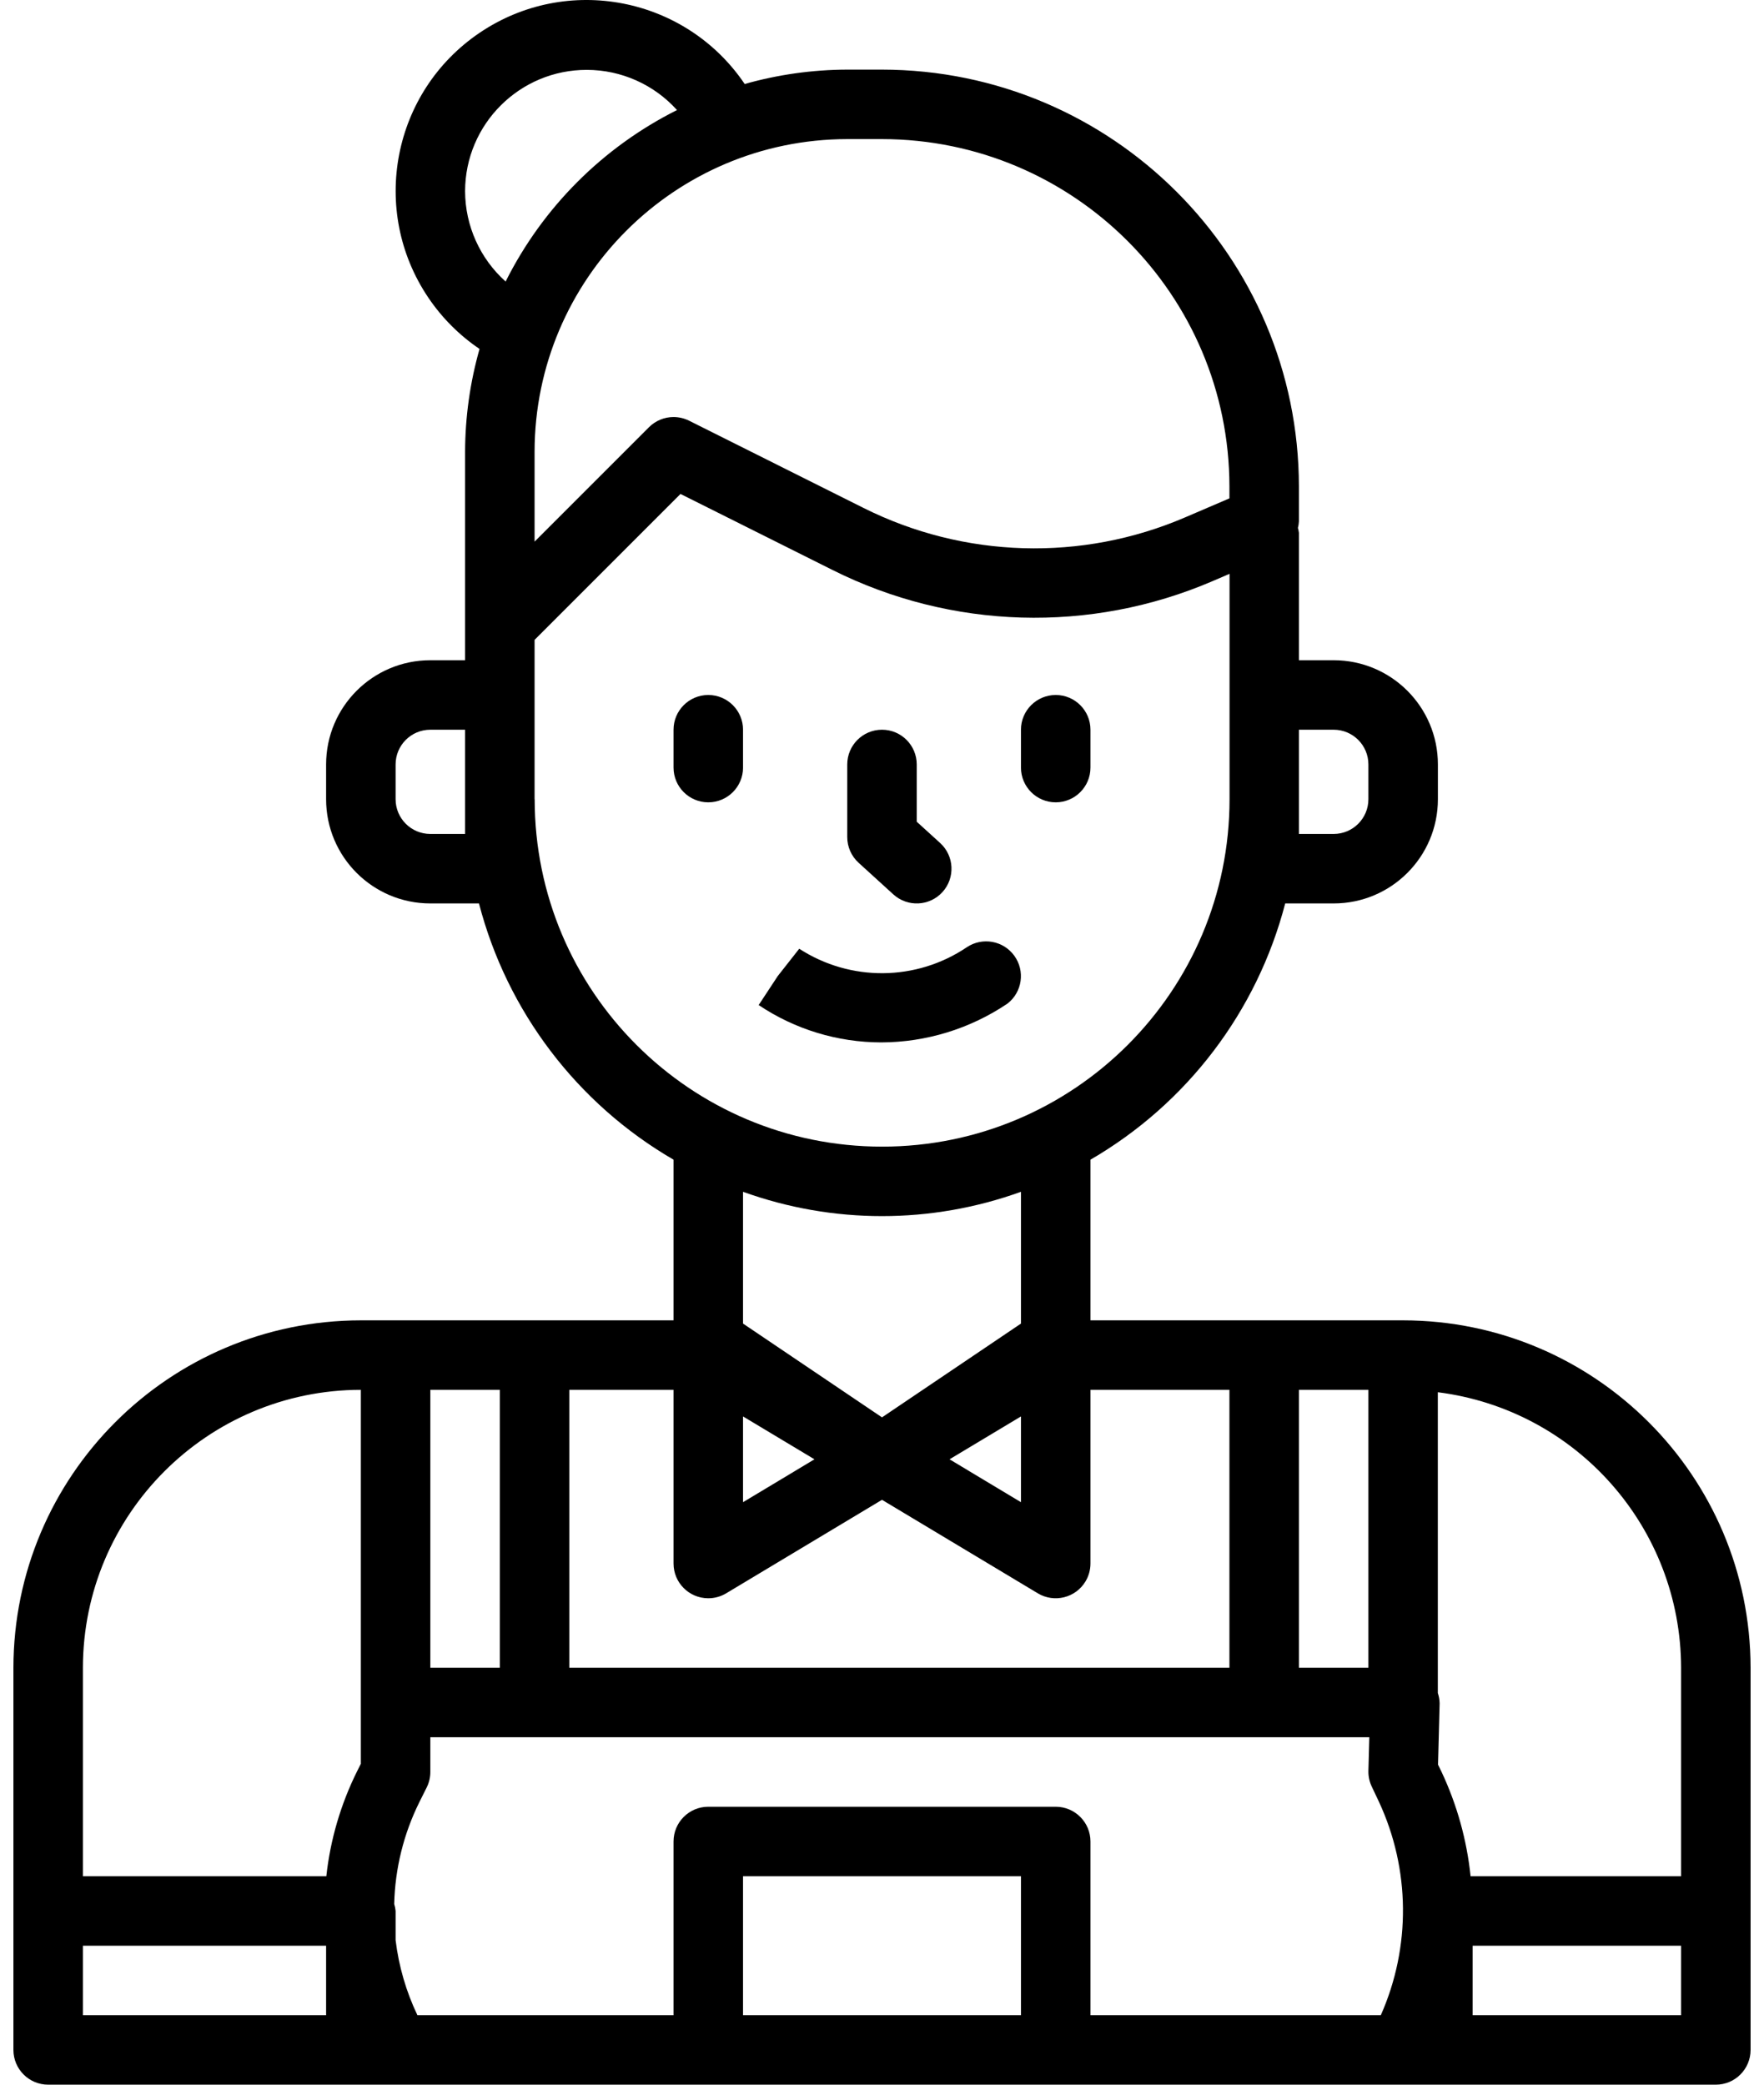 <svg width="110" height="130" viewBox="0 0 110 130" fill="none" xmlns="http://www.w3.org/2000/svg">
<path d="M44.167 43.339C42.971 43.339 42.001 44.309 42.001 45.505V47.867C42.001 49.063 42.971 50.033 44.167 50.033C45.364 50.033 46.334 49.063 46.334 47.867V45.505C46.334 44.309 45.364 43.339 44.167 43.339Z" fill="black"/>
<path d="M65.833 50.033C67.029 50.033 67.999 49.063 67.999 47.867V45.505C67.999 44.309 67.029 43.339 65.833 43.339C64.636 43.339 63.666 44.309 63.666 45.505V47.867C63.666 49.063 64.636 50.033 65.833 50.033Z" fill="black"/>
<path d="M55.708 55.775C56.594 56.58 57.965 56.515 58.77 55.63C59.575 54.744 59.51 53.373 58.624 52.568L57.166 51.242V47.672C57.166 46.475 56.196 45.505 55 45.505C53.803 45.505 52.833 46.475 52.833 47.672V52.2C52.833 52.81 53.09 53.392 53.542 53.803L55.708 55.775Z" fill="black"/>
<path d="M63.252 59.603C62.57 58.656 61.259 58.42 60.288 59.07C57.139 61.194 53.026 61.23 49.839 59.163L48.5 60.866L47.309 62.675C49.57 64.192 52.231 65.002 54.955 65.004C57.762 64.995 60.503 64.151 62.83 62.58C63.748 61.863 63.935 60.547 63.252 59.603Z" fill="black"/>
<path d="M87.498 82.336H67.999V72.318C74.018 68.826 78.391 63.072 80.143 56.338H83.165C86.754 56.338 89.665 53.428 89.665 49.838V47.672C89.665 44.082 86.754 41.172 83.165 41.172H80.998V33.227C80.986 33.124 80.965 33.022 80.936 32.922C80.971 32.786 80.992 32.647 80.998 32.506V30.34C80.983 15.987 69.352 4.357 55 4.341H52.833C50.671 4.347 48.519 4.649 46.438 5.238C42.756 -0.208 35.357 -1.639 29.911 2.043C24.465 5.724 23.034 13.124 26.715 18.57C27.565 19.827 28.647 20.91 29.903 21.76C29.311 23.846 29.008 26.004 29.002 28.173V41.172H26.835C23.245 41.172 20.335 44.082 20.335 47.672V49.838C20.335 53.428 23.245 56.338 26.835 56.338H29.868C31.617 63.07 35.986 68.824 42.001 72.318V82.336H22.502C10.542 82.349 0.85 92.042 0.837 104.002V127.833C0.837 129.03 1.807 130 3.003 130H106.997C108.193 130 109.163 129.03 109.163 127.833V104.002C109.15 92.042 99.458 82.35 87.498 82.336ZM80.998 49.838V45.505H83.165C84.361 45.505 85.331 46.475 85.331 47.672V49.838C85.331 51.035 84.361 52.005 83.165 52.005H80.998V49.838ZM29.002 49.838V52.005H26.835C25.639 52.005 24.669 51.035 24.669 49.838V47.672C24.669 46.475 25.639 45.505 26.835 45.505H29.002V49.838ZM20.335 125.667H5.17V121.334H20.335V125.667ZM22.502 106.168V109.99L22.272 110.447C21.25 112.501 20.598 114.72 20.349 117.001H5.17V104.002C5.181 94.434 12.934 86.68 22.502 86.669V106.168ZM80.998 86.669H85.331V104.002H80.998V86.669ZM52.833 8.674H55C66.96 8.688 76.652 18.38 76.665 30.34V31.078L73.896 32.266C67.453 35.032 60.119 34.816 53.849 31.676L42.969 26.234C42.668 26.085 42.337 26.007 42.001 26.006C41.426 26.006 40.875 26.235 40.469 26.641L33.335 33.776V28.173C33.348 17.41 42.07 8.688 52.833 8.674ZM29.002 11.924C29.01 7.736 32.412 4.348 36.6 4.357C38.742 4.361 40.783 5.271 42.217 6.863C37.593 9.18 33.844 12.932 31.53 17.557C29.928 16.122 29.009 14.075 29.002 11.924ZM33.341 49.838H33.335V39.903L42.434 30.803L51.919 35.546C59.328 39.257 67.996 39.511 75.61 36.241L76.672 35.784V49.838C76.672 61.804 66.972 71.504 55.007 71.504C43.041 71.504 33.341 61.804 33.341 49.838ZM55 88.387L46.334 82.538V74.32C51.934 76.342 58.066 76.342 63.666 74.32V82.538L55 88.387ZM63.666 88.329V93.676L59.212 91.002L63.666 88.329ZM50.788 91.002L46.334 93.676V88.329L50.788 91.002ZM35.501 86.669H42.001V97.502C42.001 98.698 42.971 99.668 44.168 99.668C44.561 99.668 44.946 99.561 45.283 99.359L55 93.528L64.717 99.359C65.742 99.975 67.073 99.643 67.69 98.617C67.892 98.28 67.999 97.895 67.999 97.502V86.669H76.665V104.001H35.501V86.669ZM26.835 86.669H31.168V104.002H26.835V86.669ZM63.666 125.667H46.334V117.001H63.666V125.667ZM86.105 125.667H67.999V114.834C67.999 113.638 67.029 112.668 65.833 112.668H44.167C42.971 112.668 42.001 113.638 42.001 114.834V125.667H26.029C25.324 124.19 24.865 122.609 24.669 120.985V119.167C24.655 119.02 24.626 118.875 24.582 118.734C24.634 116.529 25.169 114.362 26.148 112.386L26.605 111.472C26.756 111.171 26.835 110.838 26.835 110.501V108.335H85.388L85.331 110.445C85.325 110.785 85.4 111.122 85.548 111.428L85.981 112.343C87.945 116.558 87.99 121.416 86.105 125.667ZM104.83 125.667H91.831V121.334H104.83V125.667ZM104.83 117.001H91.703C91.469 114.744 90.856 112.542 89.89 110.488L89.673 110.042L89.773 106.224C89.769 106.003 89.731 105.784 89.66 105.575V86.819C98.319 87.915 104.815 95.273 104.83 104.002V117.001Z" fill="black"/>
</svg>
